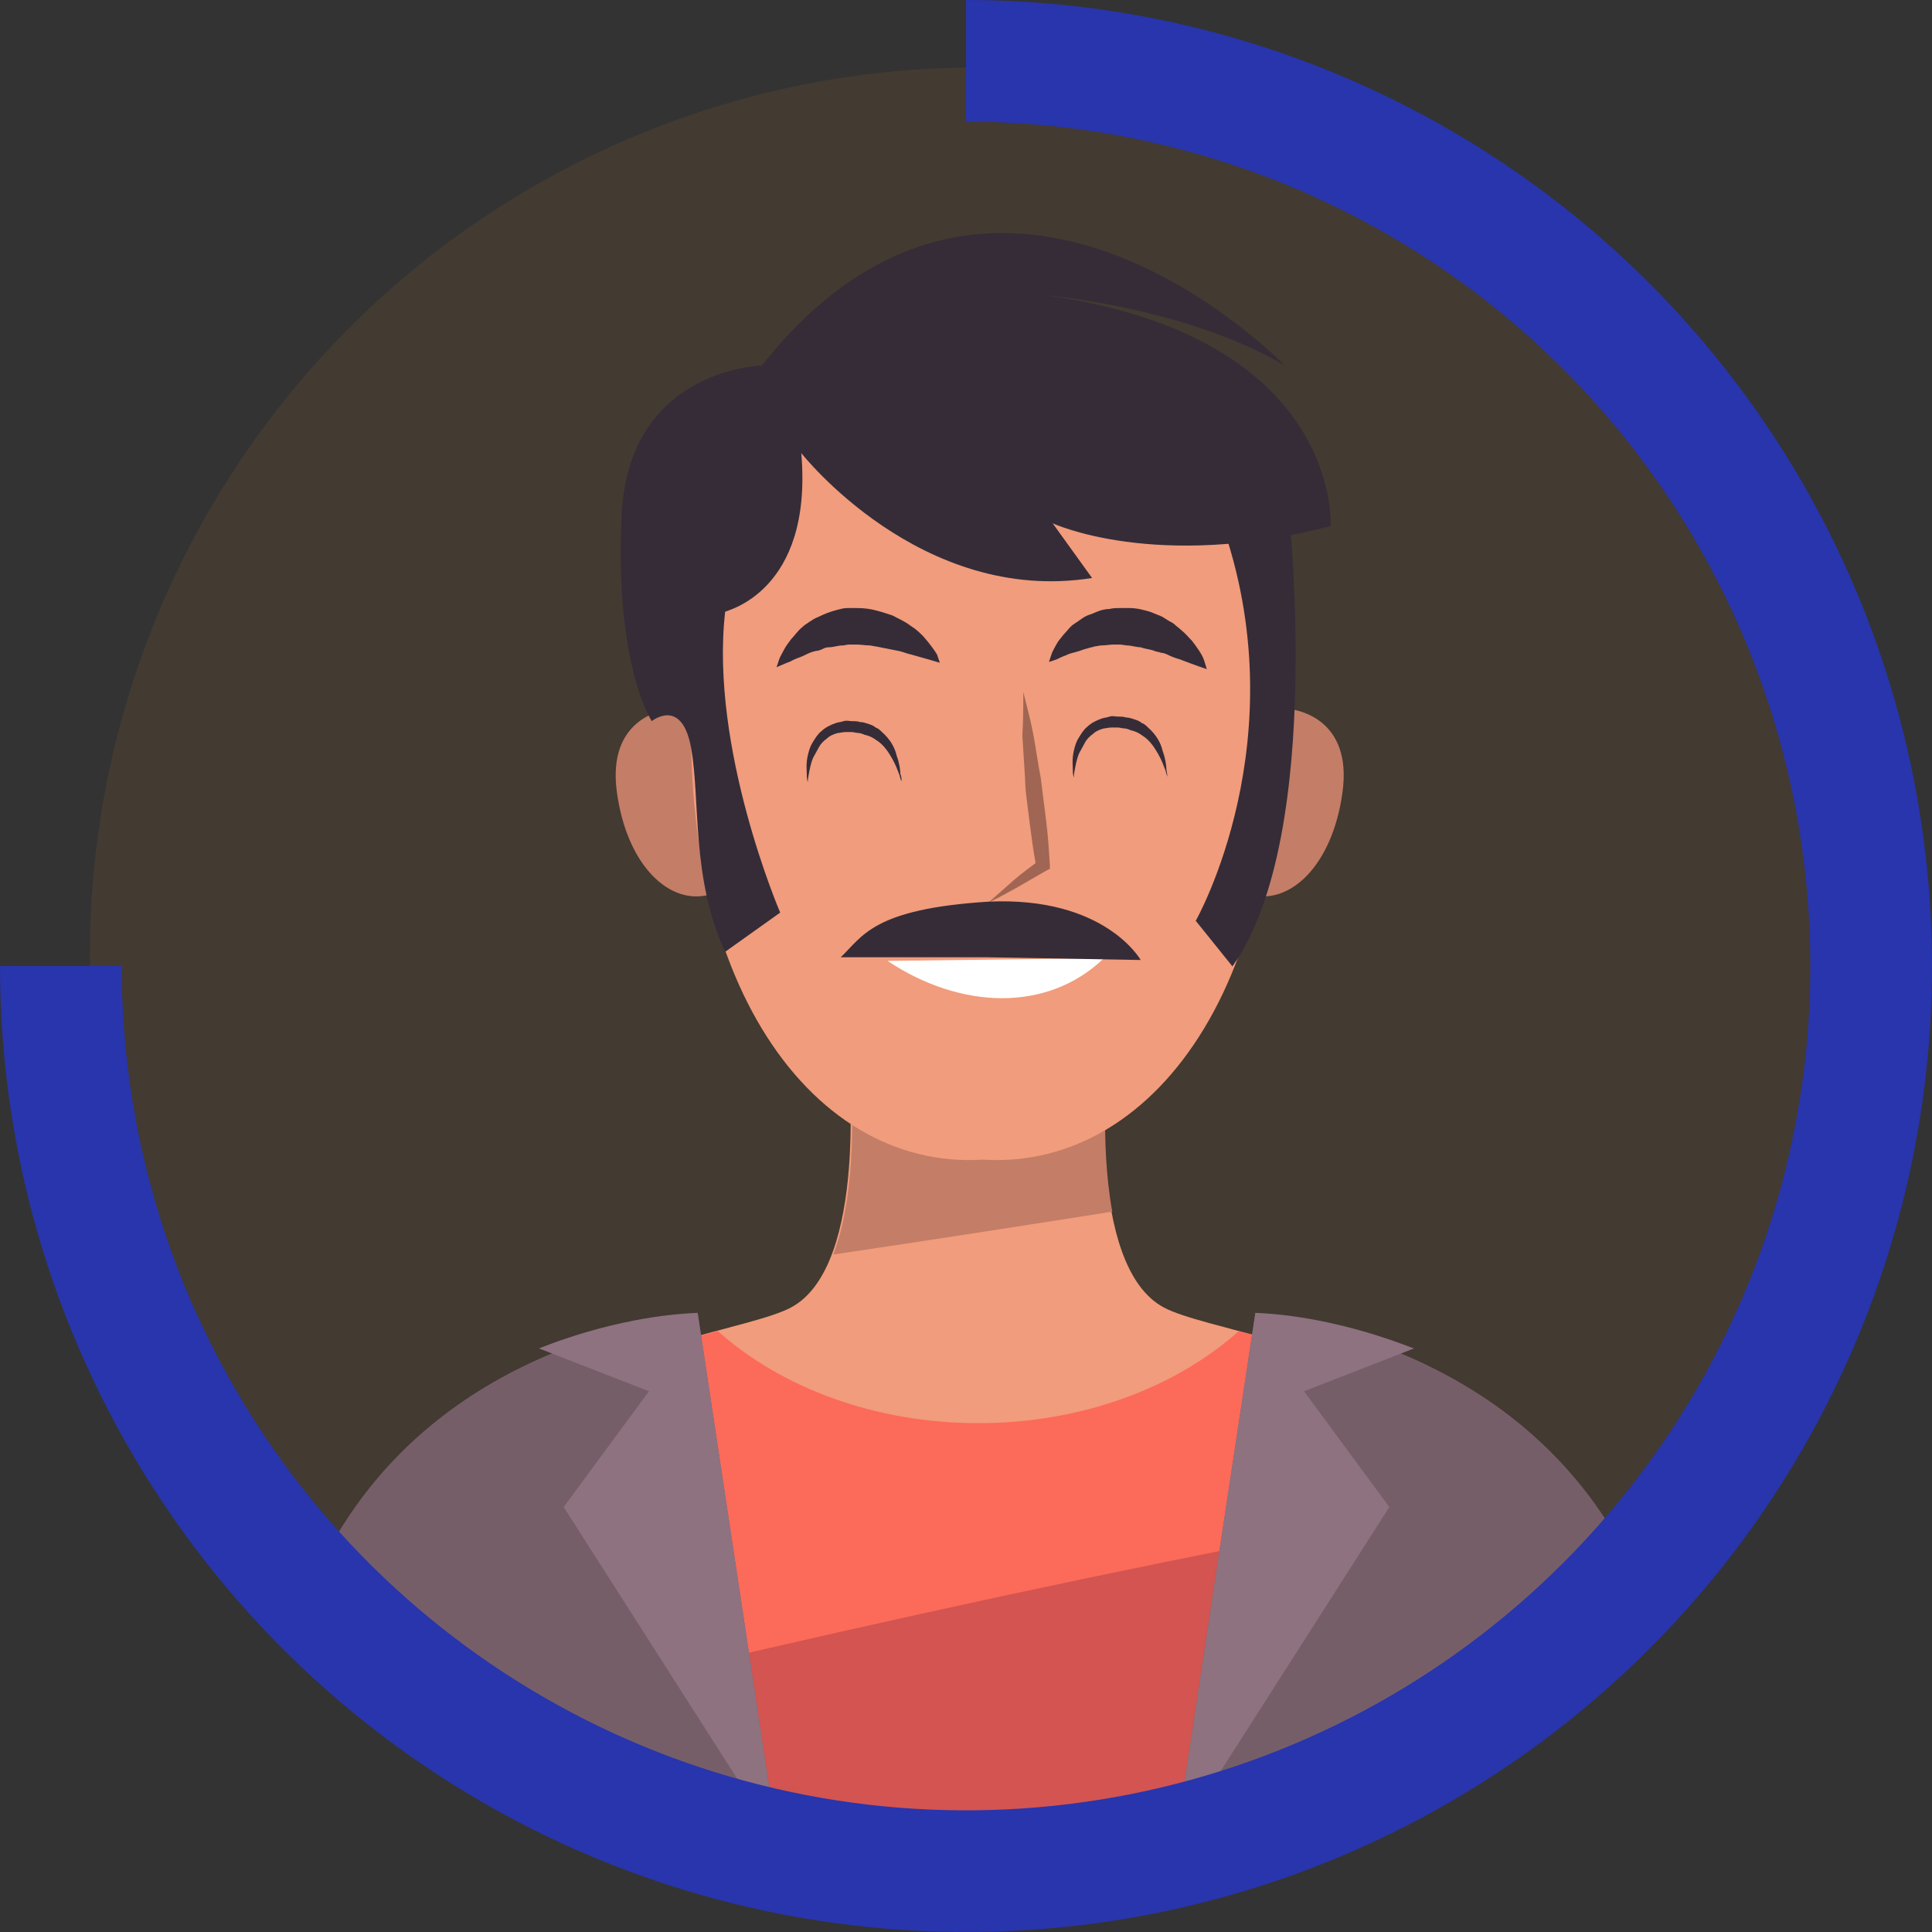 <svg width="86" height="86" viewBox="0 0 86 86" fill="none" xmlns="http://www.w3.org/2000/svg">
<rect x="0" y="0" width="86" height="86" fill="#333333" stroke="none"/>
<circle cx="43.5" cy="42.5" r="39.5" fill="#FA941B" fill-opacity="0.08"/>
<mask id="mask0_706_2" style="mask-type:alpha" maskUnits="userSpaceOnUse" x="4" y="3" width="79" height="79">
<circle cx="43.5" cy="42.5" r="39.5" fill="#C4C4C4"/>
</mask>
<g mask="url(#mask0_706_2)">
<path d="M51.798 58.196C48.327 56.329 49.266 47.238 49.266 47.238L44.08 47.562V47.238L43.508 47.4L42.937 47.238V47.562L37.751 47.238C37.751 47.238 38.69 56.329 35.219 58.196C31.748 60.063 11.29 60.996 13.495 81.978H42.937H44.039H73.481C75.726 60.996 55.269 60.063 51.798 58.196Z" fill="#F19C7C"/>
<path d="M37.097 55.842C41.222 55.233 45.387 54.584 49.511 53.934C48.939 50.809 49.307 47.238 49.307 47.238L44.121 47.562V47.238L43.549 47.4L42.977 47.238V47.562L37.791 47.238C37.832 47.238 38.363 52.514 37.097 55.842Z" fill="#C47D66"/>
<path d="M55.146 59.251C52.328 61.767 48.163 63.35 43.549 63.35C38.935 63.35 34.77 61.767 31.952 59.251C25.133 61.077 11.739 64.811 13.536 81.978H42.977H44.08H73.521C75.359 64.811 61.965 61.077 55.146 59.251Z" fill="#FC6A5A"/>
<path d="M13.414 78.407C13.373 79.543 13.414 80.72 13.577 81.978H73.562C74.338 74.511 72.255 69.6 69.111 66.272C50.368 69.519 31.83 73.74 13.414 78.407Z" fill="#D35450"/>
<path d="M31.054 58.439L34.606 81.978H11.984C11.984 81.978 9.534 61.97 31.054 58.439Z" fill="#765E69"/>
<path d="M31.054 58.439L34.606 81.978L25.092 67.084L28.89 61.929L23.989 60.022C23.949 60.063 27.215 58.602 31.054 58.439Z" fill="#8E7280"/>
<path d="M55.881 58.439L52.328 81.978H74.91C74.91 81.978 77.36 61.97 55.881 58.439Z" fill="#765E69"/>
<path d="M55.881 58.439L52.328 81.978L61.843 67.084L58.045 61.929L62.945 60.022C62.945 60.063 59.679 58.602 55.881 58.439Z" fill="#8E7280"/>
<path d="M33.422 33.926C32.401 30.761 29.992 31.491 29.747 31.572C29.502 31.613 27.011 31.978 27.46 35.265C27.91 38.553 29.829 40.339 31.625 39.811C33.463 39.527 34.443 37.092 33.422 33.926Z" fill="#C47D66"/>
<path d="M53.798 33.926C54.819 30.761 57.228 31.491 57.474 31.572C57.718 31.613 60.209 31.978 59.76 35.265C59.311 38.553 57.392 40.339 55.595 39.811C53.717 39.527 52.778 37.092 53.798 33.926Z" fill="#C47D66"/>
<path d="M30.931 29.178C32.197 15.379 42.732 16.15 43.753 16.272C44.733 16.15 55.309 15.379 56.575 29.178C57.841 43.058 51.634 52.108 43.753 51.621C35.872 52.108 29.666 43.058 30.931 29.178Z" fill="#F19C7C"/>
<path d="M45.55 30.801C45.713 31.45 45.877 32.059 45.999 32.708C46.122 33.358 46.203 34.007 46.326 34.616C46.367 34.941 46.407 35.265 46.448 35.59C46.489 35.915 46.53 36.239 46.571 36.564C46.653 37.213 46.693 37.863 46.734 38.512V38.674L46.571 38.756C46.163 38.999 45.713 39.243 45.305 39.486C44.856 39.73 44.447 39.973 43.998 40.176C44.366 39.851 44.733 39.527 45.101 39.202C45.468 38.877 45.877 38.593 46.244 38.309L46.122 38.553C45.999 37.903 45.917 37.254 45.836 36.645C45.795 36.321 45.754 35.996 45.713 35.671C45.672 35.346 45.632 35.022 45.632 34.697C45.591 34.048 45.55 33.398 45.509 32.749C45.55 32.1 45.55 31.45 45.55 30.801Z" fill="#A06653"/>
<path d="M49.143 42.652C46.612 45.087 42.732 44.925 39.507 42.773L49.143 42.652Z" fill="white"/>
<path d="M53.717 29.786C53.717 29.786 53.227 29.624 52.492 29.34C52.328 29.299 52.124 29.218 51.961 29.137C51.879 29.096 51.757 29.056 51.675 29.056C51.593 29.015 51.471 29.015 51.389 28.975C51.185 28.893 50.981 28.893 50.777 28.812C50.572 28.812 50.368 28.731 50.164 28.731L49.878 28.691C49.797 28.691 49.674 28.691 49.593 28.691C49.388 28.691 49.225 28.731 49.021 28.731C48.939 28.731 48.817 28.772 48.735 28.772C48.653 28.812 48.531 28.812 48.449 28.853C48.245 28.893 48.082 28.975 47.918 29.015C47.755 29.056 47.592 29.096 47.428 29.178C47.306 29.218 47.142 29.299 47.061 29.34C46.857 29.421 46.693 29.462 46.693 29.462C46.693 29.462 46.734 29.34 46.816 29.096C46.857 28.975 46.938 28.853 47.02 28.691C47.102 28.528 47.224 28.407 47.347 28.244C47.51 28.082 47.633 27.879 47.837 27.757C48.041 27.635 48.245 27.433 48.531 27.351C48.653 27.311 48.817 27.23 48.939 27.189C49.062 27.148 49.225 27.108 49.388 27.108C49.552 27.067 49.674 27.067 49.837 27.067C50.001 27.067 50.123 27.067 50.287 27.067C50.613 27.067 50.899 27.148 51.185 27.23C51.307 27.27 51.471 27.351 51.593 27.392C51.716 27.433 51.838 27.514 51.961 27.595C52.083 27.676 52.206 27.717 52.288 27.798C52.369 27.879 52.492 27.96 52.573 28.041C52.778 28.204 52.9 28.366 53.063 28.528C53.308 28.853 53.513 29.137 53.594 29.381C53.676 29.624 53.717 29.786 53.717 29.786Z" fill="#352C38"/>
<path d="M41.834 29.502C41.834 29.502 41.303 29.34 40.568 29.137C40.364 29.096 40.201 29.015 39.996 28.975C39.792 28.934 39.588 28.893 39.384 28.853C39.18 28.812 38.976 28.772 38.731 28.731C38.526 28.731 38.322 28.691 38.118 28.691H37.791C37.71 28.691 37.587 28.731 37.506 28.731C37.301 28.731 37.097 28.812 36.893 28.812C36.771 28.812 36.689 28.853 36.607 28.893C36.526 28.934 36.403 28.975 36.321 28.975C36.117 29.015 35.954 29.096 35.791 29.178C35.627 29.259 35.464 29.299 35.301 29.381C35.178 29.462 35.015 29.502 34.933 29.543C34.729 29.624 34.566 29.705 34.566 29.705C34.566 29.705 34.606 29.583 34.688 29.34C34.729 29.218 34.811 29.096 34.892 28.934C34.974 28.772 35.096 28.609 35.219 28.447C35.382 28.285 35.505 28.082 35.709 27.919C35.791 27.838 35.913 27.757 36.036 27.676C36.158 27.595 36.281 27.514 36.403 27.473C36.648 27.351 36.934 27.23 37.261 27.148C37.424 27.108 37.546 27.067 37.71 27.067C37.873 27.067 38.036 27.067 38.159 27.067C38.486 27.067 38.772 27.108 39.057 27.189C39.221 27.23 39.343 27.27 39.466 27.311C39.588 27.351 39.752 27.392 39.874 27.473C40.119 27.595 40.364 27.717 40.568 27.879C40.772 28.001 40.936 28.163 41.099 28.325C41.385 28.65 41.589 28.934 41.712 29.137C41.793 29.381 41.834 29.502 41.834 29.502Z" fill="#352C38"/>
<path d="M40.119 34.778C40.119 34.778 40.078 34.657 40.037 34.494C39.956 34.291 39.874 34.048 39.711 33.764C39.547 33.48 39.343 33.155 39.017 32.952C38.853 32.83 38.69 32.749 38.486 32.708C38.404 32.668 38.282 32.627 38.2 32.627C38.118 32.627 37.996 32.587 37.914 32.587C37.832 32.587 37.71 32.587 37.628 32.587C37.506 32.587 37.383 32.627 37.301 32.627C37.138 32.668 36.934 32.749 36.812 32.871C36.648 32.992 36.526 33.114 36.444 33.277C36.362 33.439 36.281 33.561 36.199 33.723C36.076 34.007 36.036 34.291 35.995 34.494C35.954 34.697 35.954 34.819 35.954 34.819C35.954 34.819 35.913 34.697 35.913 34.494C35.913 34.291 35.872 34.007 35.954 33.642C35.995 33.48 36.036 33.277 36.158 33.074C36.281 32.871 36.403 32.668 36.566 32.546C36.73 32.384 36.975 32.262 37.22 32.181C37.342 32.14 37.465 32.14 37.547 32.1C37.71 32.059 37.791 32.1 37.914 32.1C38.036 32.1 38.159 32.1 38.282 32.14C38.404 32.14 38.526 32.181 38.649 32.221C38.772 32.262 38.894 32.303 38.976 32.384C39.098 32.424 39.18 32.505 39.261 32.587C39.629 32.911 39.833 33.277 39.915 33.642C40.037 33.967 40.078 34.291 40.078 34.454C40.16 34.657 40.119 34.778 40.119 34.778Z" fill="#352C38"/>
<path d="M51.961 34.575C51.961 34.575 51.92 34.454 51.879 34.291C51.798 34.088 51.716 33.845 51.553 33.561C51.389 33.277 51.185 32.952 50.858 32.749C50.695 32.627 50.532 32.546 50.328 32.505C50.246 32.465 50.123 32.424 50.042 32.424C49.96 32.424 49.837 32.384 49.756 32.384C49.674 32.384 49.552 32.384 49.47 32.384C49.347 32.384 49.225 32.424 49.143 32.424C48.98 32.465 48.776 32.546 48.653 32.668C48.49 32.79 48.367 32.911 48.286 33.074C48.204 33.236 48.123 33.358 48.041 33.52C47.918 33.804 47.877 34.088 47.837 34.291C47.796 34.494 47.796 34.616 47.796 34.616C47.796 34.616 47.755 34.494 47.755 34.291C47.755 34.088 47.714 33.804 47.796 33.439C47.837 33.277 47.877 33.074 48 32.871C48.123 32.668 48.245 32.465 48.408 32.343C48.572 32.181 48.817 32.059 49.062 31.978C49.184 31.937 49.307 31.937 49.388 31.897C49.552 31.856 49.633 31.897 49.756 31.897C49.878 31.897 50.001 31.897 50.123 31.937C50.246 31.937 50.368 31.978 50.491 32.019C50.613 32.059 50.736 32.1 50.818 32.181C50.94 32.221 51.022 32.303 51.103 32.384C51.471 32.709 51.675 33.074 51.757 33.439C51.879 33.764 51.92 34.088 51.92 34.251C51.961 34.454 51.961 34.575 51.961 34.575Z" fill="#352C38"/>
<path d="M37.424 42.611H43.957L50.777 42.733C50.777 42.733 49.184 39.892 43.998 40.136C38.853 40.46 38.404 41.678 37.424 42.611Z" fill="#352C38"/>
<path d="M35.668 20.168C35.668 20.168 40.977 26.945 48.612 25.728L46.857 23.293C46.857 23.293 51.471 25.444 59.229 23.415C59.229 23.415 59.76 15.014 46.571 13.147C46.571 13.147 52.818 13.674 57.188 16.272C57.188 16.272 44.407 3 33.912 16.272C33.912 16.272 27.91 16.393 27.665 23.049C27.379 29.665 29.012 32.1 29.012 32.1C29.012 32.1 30.36 31.004 30.768 33.317C31.176 35.631 30.768 39.121 32.279 42.368L34.729 40.623C34.729 40.623 31.585 33.317 32.279 27.23C32.279 27.189 36.199 26.377 35.668 20.168Z" fill="#352C38"/>
<path d="M57.31 22.197C57.31 22.197 59.066 37.092 54.86 43.017L53.227 40.988C53.227 40.988 57.841 32.871 54.329 23.131L57.31 22.197Z" fill="#352C38"/>
</g>
<path d="M0 43C-7.43495e-07 51.505 2.522 59.818 7.247 66.889C11.972 73.961 18.687 79.472 26.545 82.727C34.402 85.981 43.048 86.833 51.389 85.174C59.73 83.515 67.392 79.419 73.406 73.406C79.419 67.392 83.515 59.73 85.174 51.389C86.833 43.048 85.981 34.402 82.727 26.545C79.472 18.687 73.961 11.972 66.889 7.247C59.818 2.522 51.505 6.42079e-07 43 0V5.415C50.434 5.415 57.7 7.619 63.881 11.749C70.062 15.879 74.879 21.749 77.724 28.617C80.569 35.485 81.313 43.042 79.863 50.333C78.413 57.623 74.833 64.32 69.577 69.577C64.32 74.833 57.623 78.413 50.333 79.863C43.042 81.313 35.485 80.569 28.617 77.724C21.749 74.879 15.879 70.062 11.749 63.881C7.619 57.7 5.415 50.434 5.415 43H0Z" fill="#2835AC"/>
</svg>
